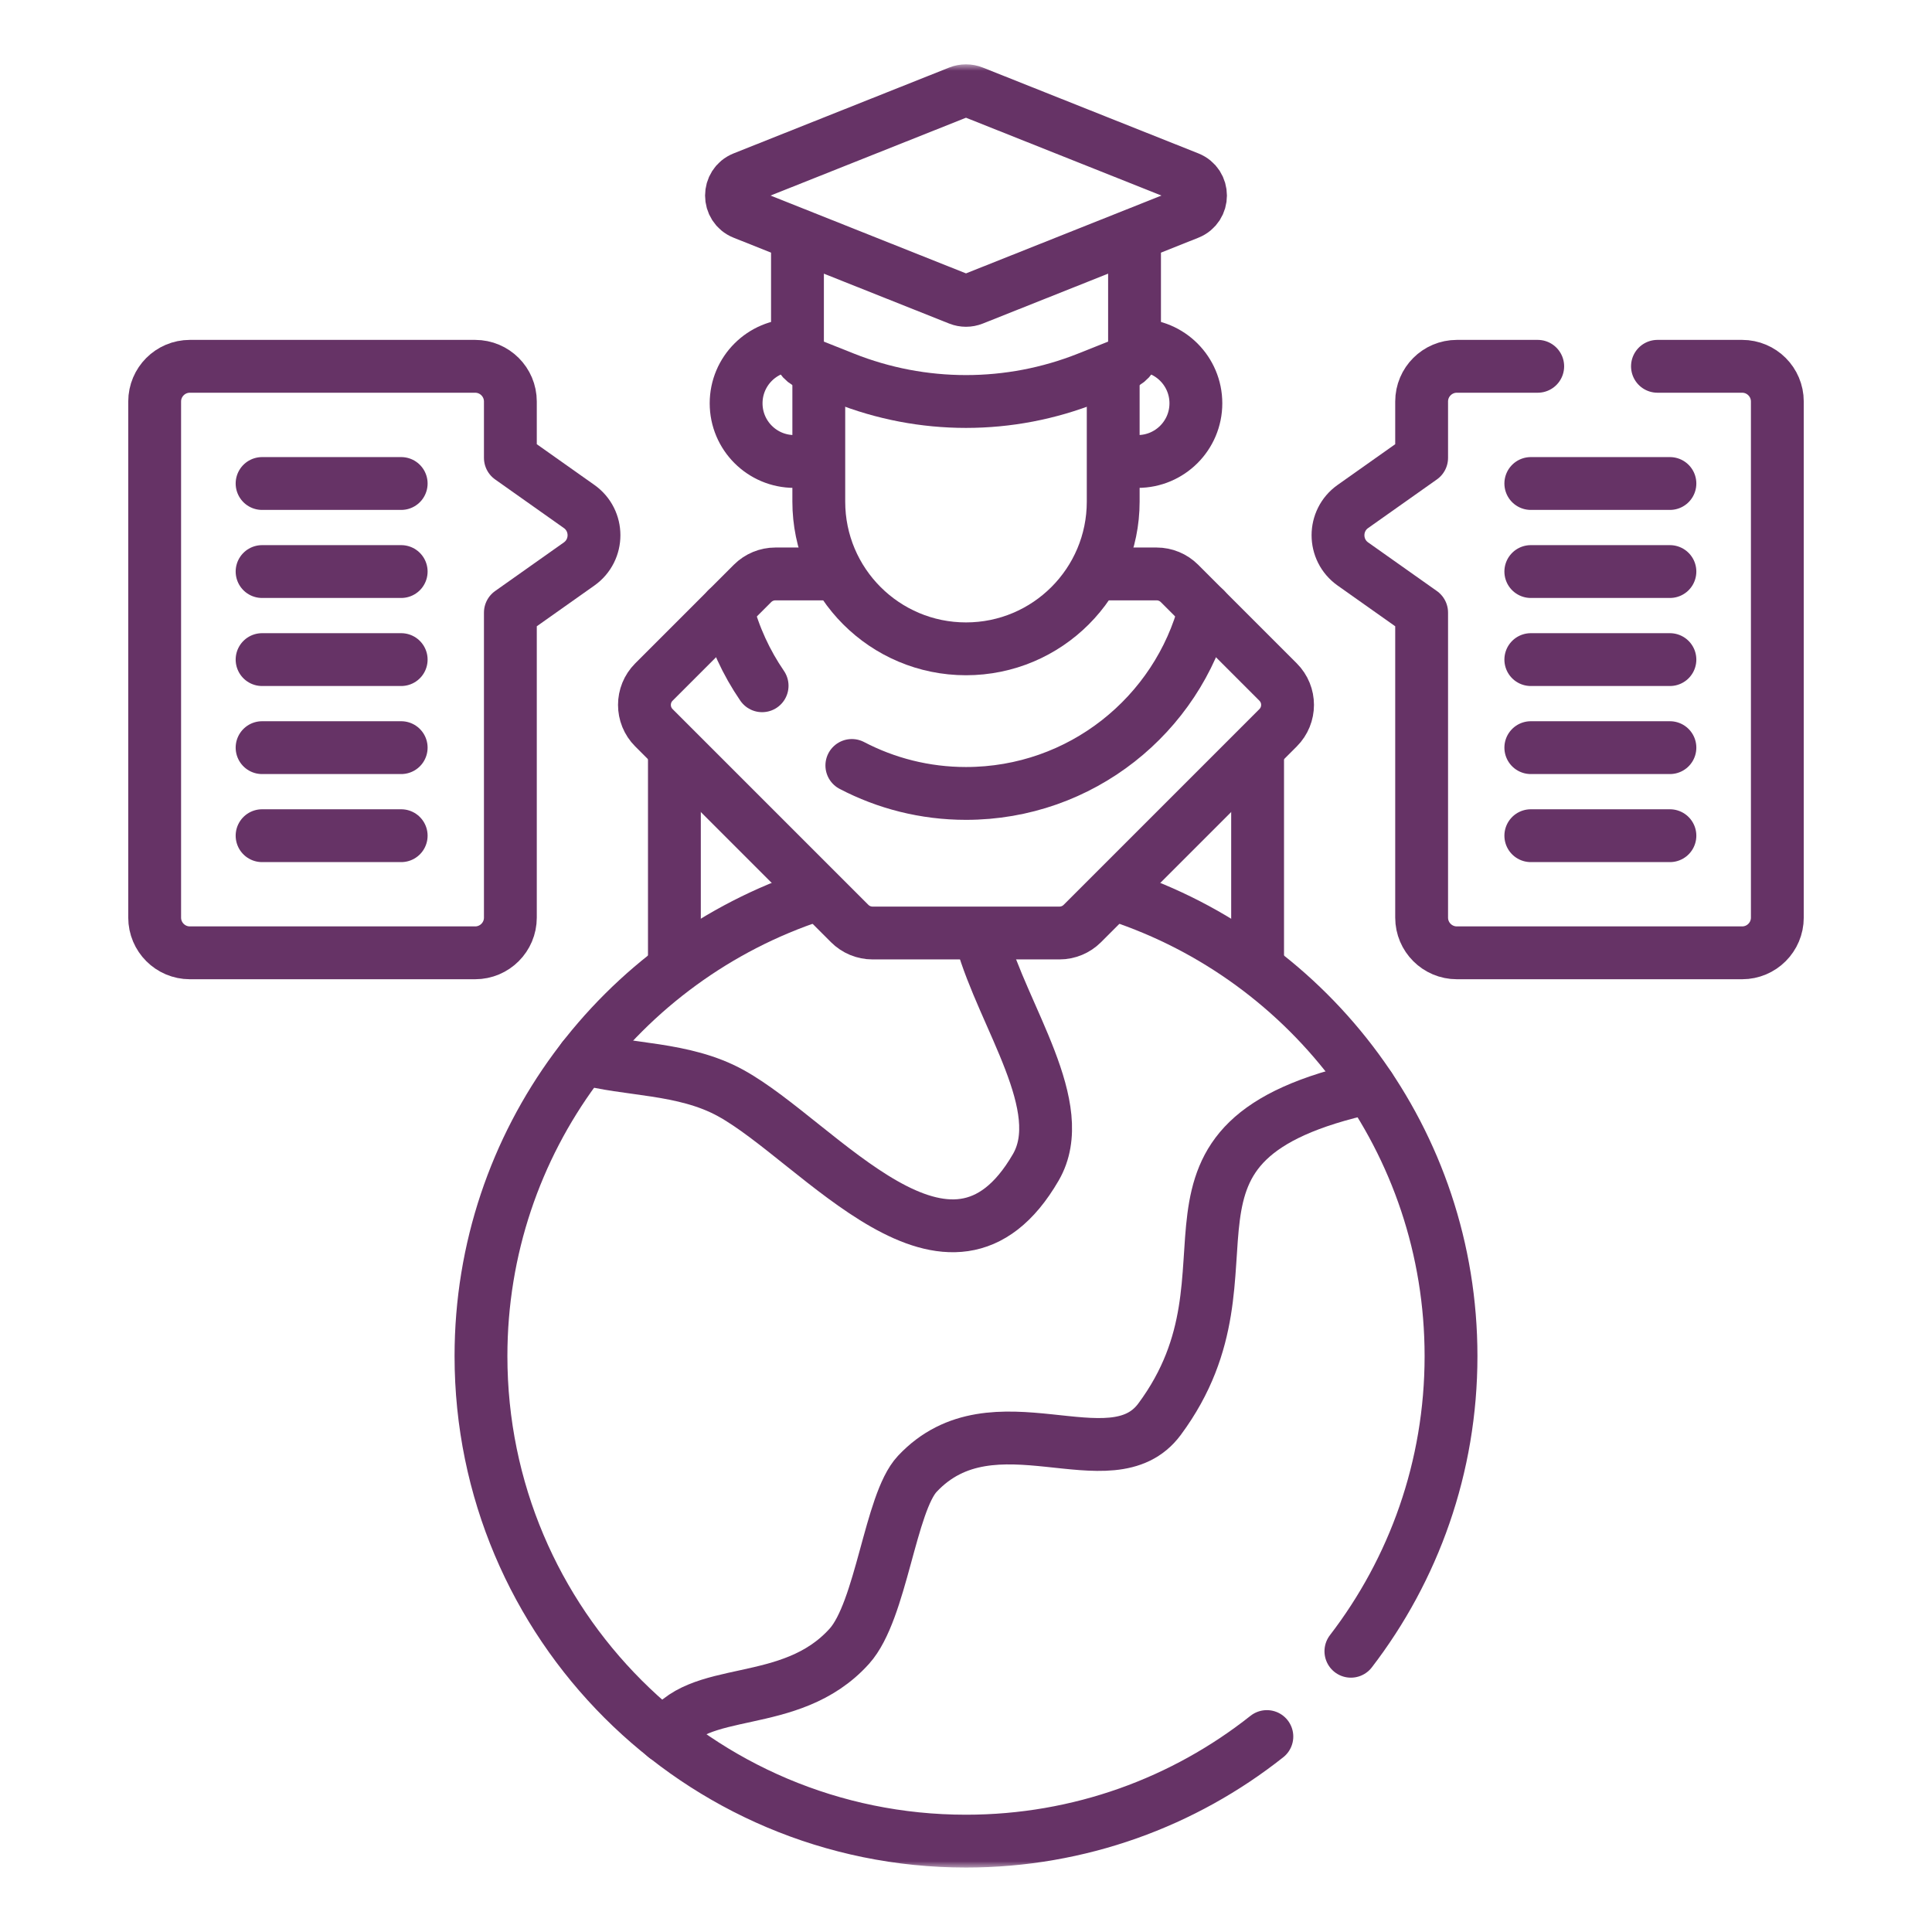 <svg width="150" height="150" viewBox="0 0 150 150" fill="none" xmlns="http://www.w3.org/2000/svg">
<path d="M97.64 58.255V74.758" stroke="#663366" stroke-width="4.102" stroke-miterlimit="10" stroke-linecap="round" stroke-linejoin="round"/>
<path d="M52.36 74.586V58.254" stroke="#663366" stroke-width="4.102" stroke-miterlimit="10" stroke-linecap="round" stroke-linejoin="round"/>
<mask id="mask0_757_6382" style="mask-type:luminance" maskUnits="userSpaceOnUse" x="5" y="5" width="140" height="140">
<path d="M5 5H145V145H5V5Z" fill="white"/>
</mask>
<g mask="url(#mask0_757_6382)">
<path d="M76.207 72.951C77.907 78.982 83.122 85.972 80.419 90.631C73.757 102.12 63.593 88.635 56.725 84.862C53.053 82.844 48.655 83.115 45.292 82.143" stroke="#663366" stroke-width="4.102" stroke-miterlimit="10" stroke-linecap="round" stroke-linejoin="round"/>
<path d="M51.626 134.82C54.029 130.637 61.338 132.93 65.943 127.812C68.429 125.056 69.114 116.673 71.219 114.429C77.135 108.118 86.267 115.261 90.025 110.189C98.735 98.444 87.076 88.623 106.342 84.42" stroke="#663366" stroke-width="4.102" stroke-miterlimit="10" stroke-linecap="round" stroke-linejoin="round"/>
<path d="M63.233 69.506C48.198 74.447 37.343 88.6 37.343 105.288C37.343 126.086 54.203 142.945 75 142.945C83.825 142.945 91.939 139.909 98.359 134.825" stroke="#663366" stroke-width="4.102" stroke-miterlimit="10" stroke-linecap="round" stroke-linejoin="round"/>
<path d="M104.883 128.203C109.758 121.855 112.657 113.912 112.657 105.29C112.657 88.617 101.82 74.474 86.806 69.521" stroke="#663366" stroke-width="4.102" stroke-miterlimit="10" stroke-linecap="round" stroke-linejoin="round"/>
<path d="M56.445 47.273C57.008 49.436 57.942 51.448 59.17 53.242" stroke="#663366" stroke-width="4.102" stroke-miterlimit="10" stroke-linecap="round" stroke-linejoin="round"/>
<path d="M66.137 59.43C68.788 60.815 71.802 61.602 75 61.602C83.915 61.602 91.411 55.515 93.556 47.273" stroke="#663366" stroke-width="4.102" stroke-miterlimit="10" stroke-linecap="round" stroke-linejoin="round"/>
<path d="M64.701 44.56H60.203C59.537 44.56 58.898 44.825 58.427 45.295L50.77 52.952C49.789 53.933 49.789 55.524 50.77 56.505L65.968 71.702C66.439 72.173 67.078 72.438 67.744 72.438H82.256C82.922 72.438 83.561 72.173 84.032 71.702L99.229 56.505C100.211 55.524 100.211 53.933 99.229 52.952L91.573 45.295C91.102 44.825 90.463 44.56 89.797 44.56H85.801" stroke="#663366" stroke-width="4.102" stroke-miterlimit="10" stroke-linecap="round" stroke-linejoin="round"/>
<path d="M88.332 26.796C90.826 26.796 92.848 28.818 92.848 31.312C92.848 33.806 90.826 35.828 88.332 35.828C87.797 35.828 87.283 35.735 86.806 35.564" stroke="#663366" stroke-width="4.102" stroke-miterlimit="10" stroke-linecap="round" stroke-linejoin="round"/>
<path d="M63.425 35.473C62.885 35.702 62.291 35.828 61.668 35.828C59.173 35.828 57.152 33.806 57.152 31.312C57.152 28.818 59.173 26.796 61.668 26.796" stroke="#663366" stroke-width="4.102" stroke-miterlimit="10" stroke-linecap="round" stroke-linejoin="round"/>
<path d="M86.429 29.105V38.946C86.429 45.258 81.312 50.375 75 50.375C68.688 50.375 63.571 45.258 63.571 38.946V29.378" stroke="#663366" stroke-width="4.102" stroke-miterlimit="10" stroke-linecap="round" stroke-linejoin="round"/>
<path d="M88.085 18.802V26.914C88.085 27.518 87.717 28.061 87.156 28.284L84.46 29.358C78.385 31.777 71.615 31.777 65.54 29.358L62.844 28.284C62.283 28.061 61.915 27.518 61.915 26.914V18.665" stroke="#663366" stroke-width="4.102" stroke-miterlimit="10" stroke-linecap="round" stroke-linejoin="round"/>
<path d="M74.454 23.216L57.722 16.553C56.483 16.06 56.483 14.306 57.722 13.813L74.454 7.15C74.805 7.011 75.195 7.011 75.545 7.15L92.278 13.813C93.517 14.306 93.517 16.06 92.278 16.553L75.545 23.216C75.195 23.355 74.805 23.355 74.454 23.216Z" stroke="#663366" stroke-width="4.102" stroke-miterlimit="10" stroke-linecap="round" stroke-linejoin="round"/>
<path d="M119.388 28.44H113.11C111.6 28.44 110.375 29.664 110.375 31.174V35.549L105.038 39.323C103.497 40.412 103.497 42.698 105.038 43.788L110.375 47.562V71.242C110.375 72.753 111.6 73.977 113.11 73.977H135.258C136.768 73.977 137.992 72.753 137.992 71.242V31.174C137.992 29.664 136.768 28.44 135.258 28.44H128.685" stroke="#663366" stroke-width="4.102" stroke-miterlimit="10" stroke-linecap="round" stroke-linejoin="round"/>
<path d="M118.852 37.539H129.652" stroke="#663366" stroke-width="4.102" stroke-miterlimit="10" stroke-linecap="round" stroke-linejoin="round"/>
<path d="M118.852 44.375H129.652" stroke="#663366" stroke-width="4.102" stroke-miterlimit="10" stroke-linecap="round" stroke-linejoin="round"/>
<path d="M118.852 51.211H129.652" stroke="#663366" stroke-width="4.102" stroke-miterlimit="10" stroke-linecap="round" stroke-linejoin="round"/>
<path d="M118.852 58.047H129.652" stroke="#663366" stroke-width="4.102" stroke-miterlimit="10" stroke-linecap="round" stroke-linejoin="round"/>
<path d="M118.852 64.883H129.652" stroke="#663366" stroke-width="4.102" stroke-miterlimit="10" stroke-linecap="round" stroke-linejoin="round"/>
<path d="M14.742 28.44H36.89C38.4 28.44 39.625 29.664 39.625 31.174V35.549L44.962 39.323C46.502 40.412 46.502 42.698 44.962 43.788L39.625 47.562V71.242C39.625 72.753 38.4 73.977 36.89 73.977H14.742C13.232 73.977 12.008 72.752 12.008 71.242V31.174C12.008 29.664 13.232 28.44 14.742 28.44Z" stroke="#663366" stroke-width="4.102" stroke-miterlimit="10" stroke-linecap="round" stroke-linejoin="round"/>
<path d="M31.148 37.539H20.348" stroke="#663366" stroke-width="4.102" stroke-miterlimit="10" stroke-linecap="round" stroke-linejoin="round"/>
<path d="M31.148 44.375H20.348" stroke="#663366" stroke-width="4.102" stroke-miterlimit="10" stroke-linecap="round" stroke-linejoin="round"/>
<path d="M31.148 51.211H20.348" stroke="#663366" stroke-width="4.102" stroke-miterlimit="10" stroke-linecap="round" stroke-linejoin="round"/>
<path d="M31.148 58.047H20.348" stroke="#663366" stroke-width="4.102" stroke-miterlimit="10" stroke-linecap="round" stroke-linejoin="round"/>
<path d="M31.148 64.883H20.348" stroke="#663366" stroke-width="4.102" stroke-miterlimit="10" stroke-linecap="round" stroke-linejoin="round"/>
</g>
</svg>
